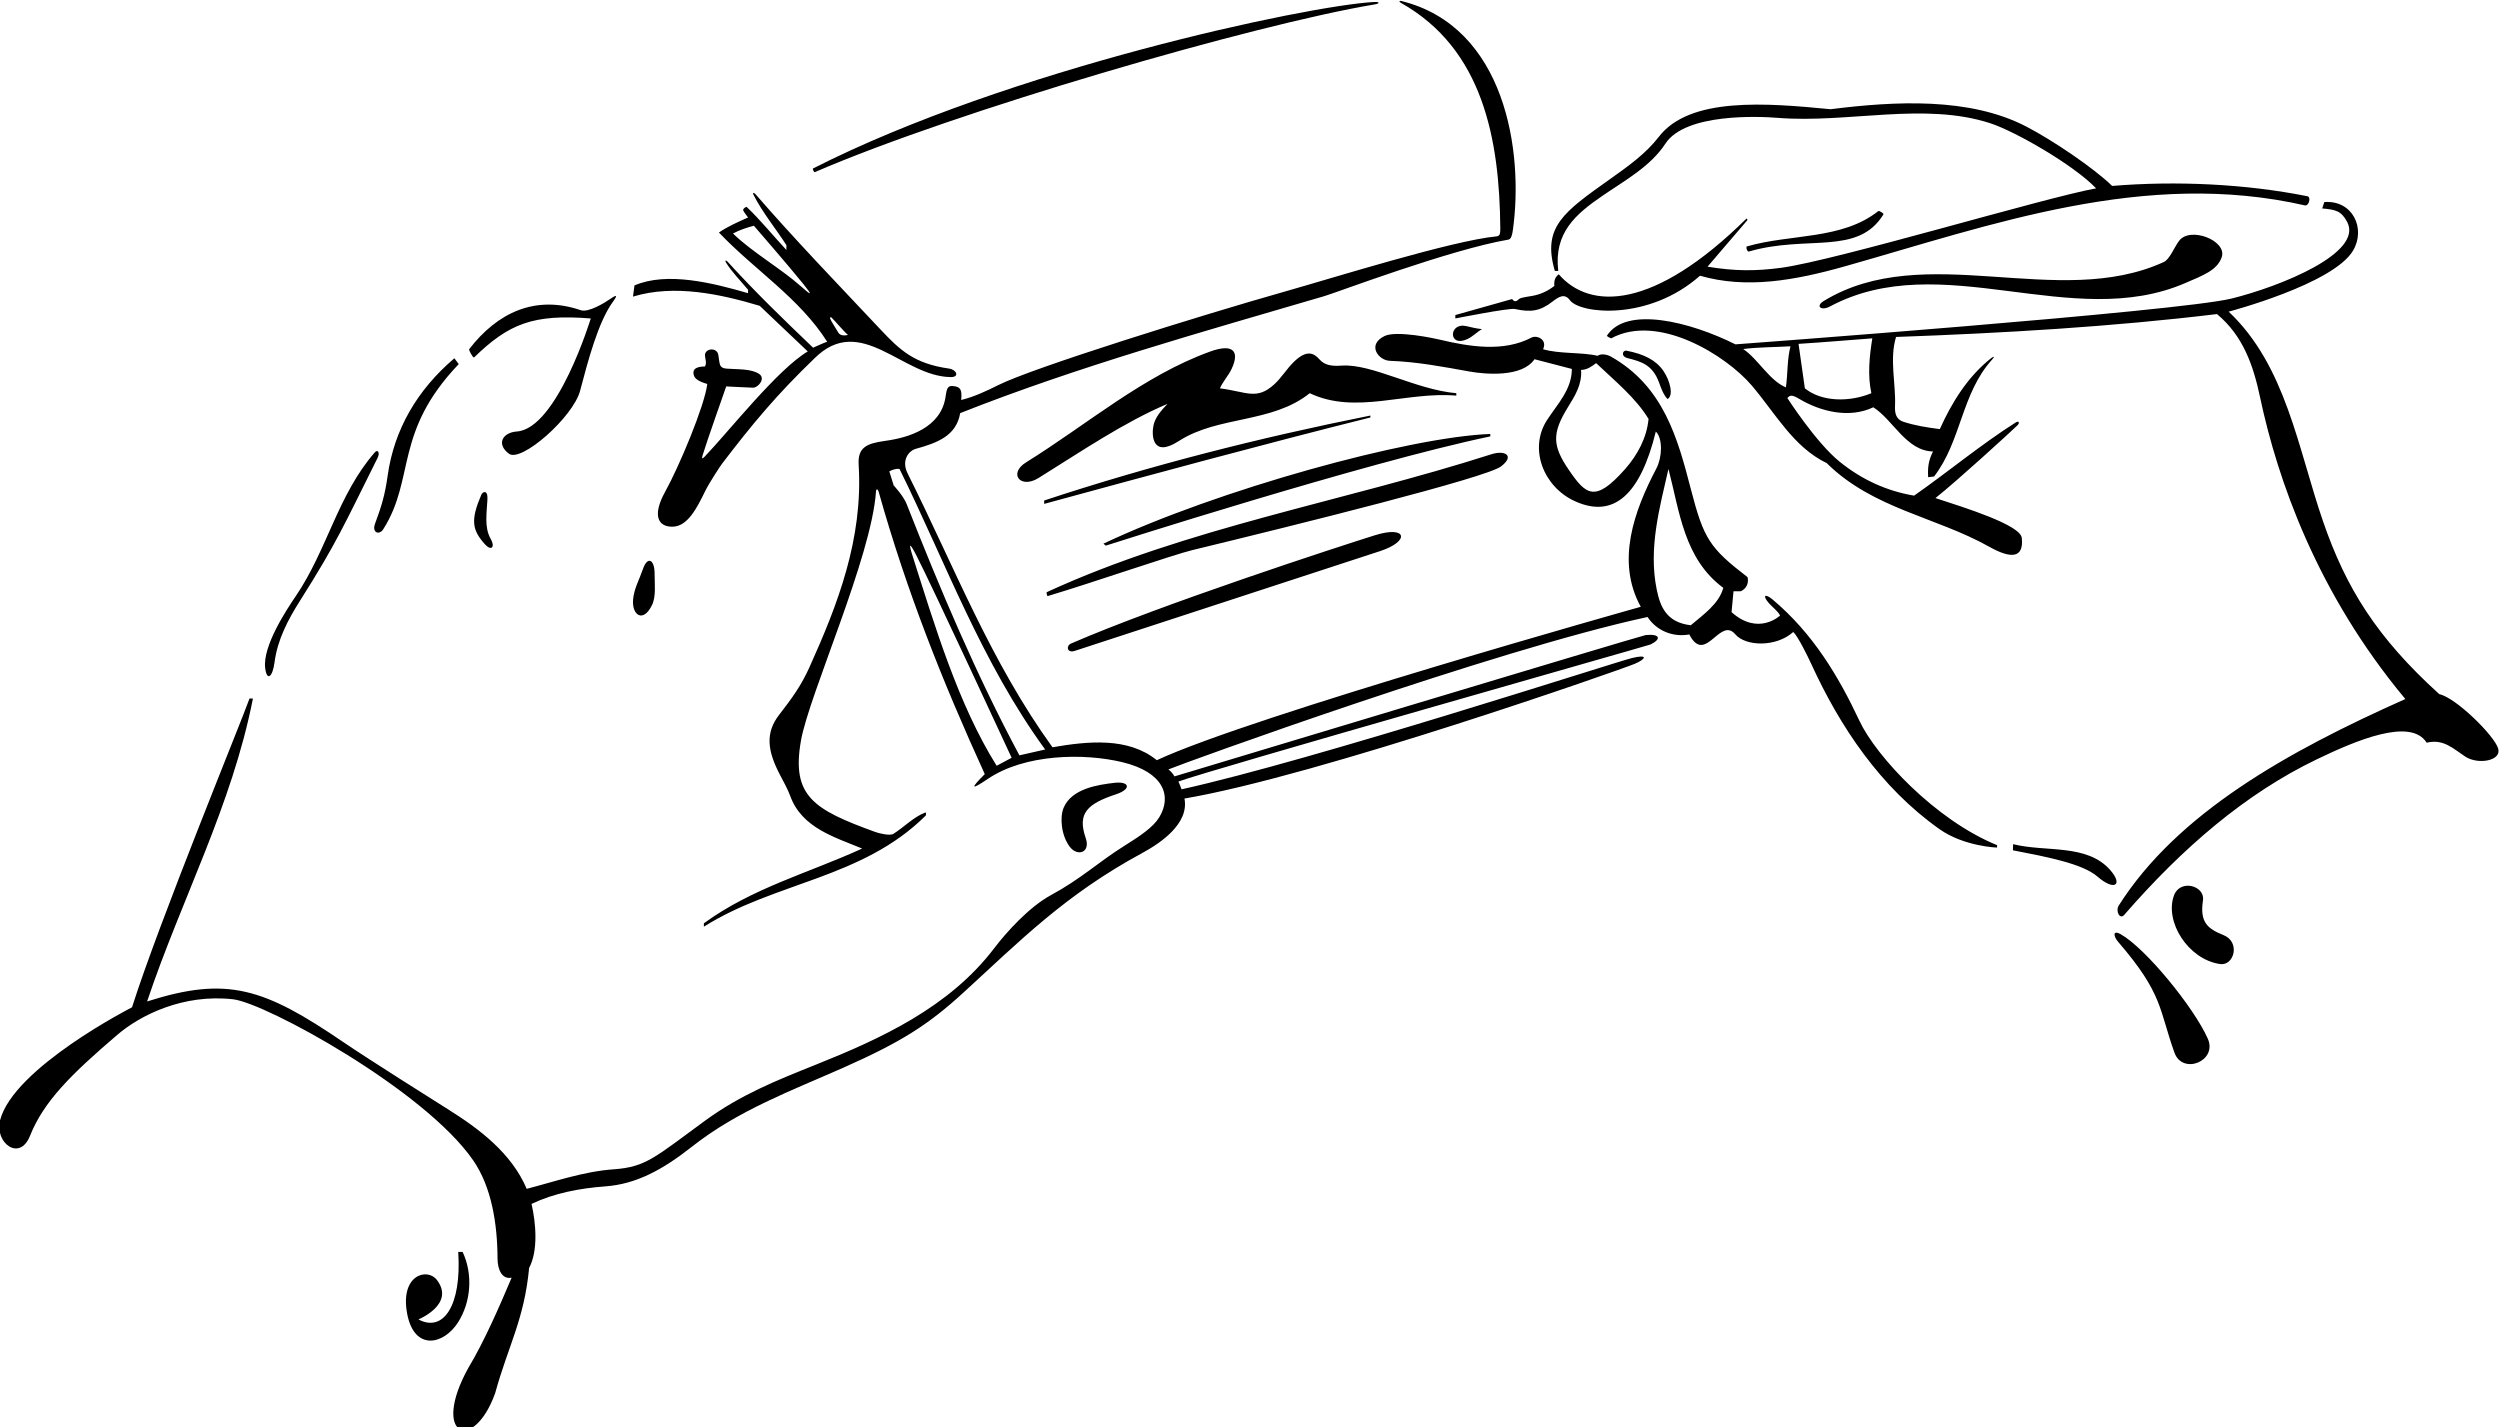 <?xml version="1.0" encoding="UTF-8"?>
<svg xmlns="http://www.w3.org/2000/svg" xmlns:xlink="http://www.w3.org/1999/xlink" width="515pt" height="294pt" viewBox="0 0 515 294" version="1.1">
<g id="surface1">
<path style=" stroke:none;fill-rule:nonzero;fill:rgb(0%,0%,0%);fill-opacity:1;" d="M 383.051 148.504 C 378.766 139.379 373.504 130.504 365.137 123.484 C 363.625 122.219 362.953 122.621 364.41 124.27 C 365.172 125.129 366.238 125.879 366.699 126.801 C 366.699 126.801 362.242 131.059 356.699 126.102 L 357.102 121.801 L 358.602 121.801 C 359.699 121.301 360.301 120.199 360 118.898 C 352.184 112.871 350.977 111.035 348.328 100.809 C 345.605 90.281 342.688 79.551 331.812 73.438 C 330.977 72.965 329.672 72.824 329.102 73.301 C 326.043 72.535 321.133 72.938 317.875 71.938 C 318.812 69.938 316.594 68.961 315.465 69.555 C 309.711 72.566 302.715 71.43 296.496 69.945 C 295.477 69.699 287.66 68.023 285.207 69.227 C 281.527 71.031 283.949 74.246 286.312 74.328 C 292.02 74.535 297.402 75.582 302.742 76.539 C 306.012 77.121 313.586 77.77 316.102 74 L 323.801 76 C 323.801 80.25 320.816 83.246 318.676 86.555 C 314.898 92.395 317.902 100.324 324.512 103.285 C 332.363 106.801 337.871 102.047 341.102 88.898 C 342.594 90.391 342.387 94.266 341.223 96.488 C 336.66 105.18 332.816 115.598 338 125 C 338 125 257.801 147.5 238.301 156.602 C 232.398 151.801 224.062 152.688 216.812 153.938 C 204.027 136.234 196.551 116.66 186.988 97.566 C 185.562 94.723 187.328 92.891 188.5 92.5 C 193.301 91.199 197 89.699 197.801 85.102 C 222.125 75.48 247.602 68.41 272.887 60.98 C 275.336 60.262 298.672 51.422 310.746 49.359 C 311.285 49.27 311.512 48.402 311.648 47.422 C 313.918 31.234 310.129 5.512 288.668 0.203 C 288.219 0.094 288.164 0.352 288.586 0.59 C 305.523 10.094 308.91 28.746 309.062 47.062 C 309.07 48.098 308.98 48.625 308.312 48.688 C 299.184 49.555 274.703 57.223 264.816 60.02 C 247.379 64.957 212.762 75.754 205.637 79.336 C 203.133 80.594 200.621 81.754 198 82.398 C 198.246 80.152 197.738 79.688 196.441 79.543 C 195.277 79.41 195.062 79.82 194.793 81.691 C 193.863 88.176 187.105 90.172 182.375 90.816 C 178.531 91.344 176.66 92.152 176.883 95.746 C 177.824 110.996 172.582 124.504 166.754 137.438 C 165.035 141.242 163.254 143.699 160.48 147.285 C 157.613 151 158.102 154.707 160.656 159.578 C 161.465 161.121 162.285 162.602 162.801 164 C 165.199 170.602 172.102 172.5 177.602 174.801 C 166.699 179.801 155 182.898 145 190.199 L 145 190.898 C 159.551 181.695 177.625 181.012 190.695 168.008 C 190.828 167.871 190.777 167.309 190.621 167.367 C 188.188 168.305 186.266 170.359 184.047 171.77 C 183.309 172.238 181.02 171.645 180.328 171.395 C 167.555 166.762 162.992 163.996 164.996 152.574 C 166.656 143.133 179.559 114.723 180.453 101.242 C 180.496 100.629 180.836 100.711 181.004 101.312 C 186.758 121.754 194.121 140.328 202.863 159.465 C 199.895 162.426 199.922 162.871 203.461 160.473 C 211.109 155.285 223.285 155.102 231.188 157.004 C 239.797 159.078 241.461 164.031 238.785 168.395 C 237.516 170.461 234.746 172.285 231.613 174.246 C 226.234 177.605 222.781 180.992 216.461 184.414 C 212.02 186.824 207.301 192.051 204.852 195.277 C 195.57 207.516 181.465 213.969 167.914 219.383 C 160.074 222.52 152.559 225.52 145.328 230.797 C 134.957 238.371 133.109 240.406 126.438 240.875 C 120.242 241.309 114.164 243.438 108.5 244.902 C 105.379 237.574 98.84 232.613 92.199 228.457 C 89.688 226.887 75.5 217.93 70.902 214.793 C 54.375 203.523 46.867 201.012 30.301 206.301 C 37.301 185.398 47.801 165.898 52.102 143.898 L 51.398 143.898 C 49.898 148.199 32.699 190.102 27.199 207.5 C 27.199 207.5 2.836 219.926 0.016 230.754 C -1.18 235.332 4.016 239.422 6.184 233.973 C 8.996 226.922 14.594 221.355 24.176 213.164 C 28.891 209.133 37.723 204.688 48.016 205.852 C 54.699 206.609 87.43 224.484 97.469 239.02 C 101.25 244.492 102.461 252.031 102.492 259.25 C 102.504 261.688 103.508 263.605 105.398 263.199 C 102.898 269.102 99.801 276.25 96.5 281.75 C 88.672 295.84 97.5 299.5 102 287 C 104.699 277.199 108 271.801 109 261.199 C 110.898 257.602 110.398 252 109.5 248 C 114.16 245.793 119.355 244.789 124.762 244.387 C 131.137 243.91 136.578 240.914 142.531 236.223 C 152.051 228.719 163.062 224.676 173.727 219.945 C 185.656 214.652 191.184 211.141 198.473 204.469 C 210.125 193.812 219.398 184.328 235.281 175.734 C 238.953 173.746 245.012 169.719 244 164.5 C 271.602 159.801 334.09 137.887 336.75 136.75 C 339.215 135.695 339.496 134.73 336.129 135.57 C 332.379 136.504 270.898 156.5 243.398 162.602 C 243.188 162 243.062 161.688 242.75 161 C 248.551 158.801 339.539 132.984 340.008 132.762 C 342.266 131.676 342.039 130.523 339.008 130.824 C 338.203 130.906 241.938 159.938 241.938 159.938 C 241.676 159.438 241.25 158.938 240.699 158.5 C 243.5 157.301 308.199 133.801 339.398 127.102 C 341.301 130 344.699 131.301 348 130.699 C 349.75 134.102 351.426 132.801 353.09 131.41 C 354.543 130.199 355.988 128.918 357.465 130.66 C 359.617 133.195 365.895 133.344 369.398 130.199 C 370.301 130.898 372.512 135.441 373.16 136.859 C 379.012 149.629 387.305 162.148 399.516 170.789 C 404.605 174.395 411.398 174.602 411.398 174.602 L 411.398 174.102 C 398.699 168.945 386.488 155.82 383.051 148.504 Z M 334.73 96.676 C 328.559 103.641 326.684 101.945 323.152 96.758 C 319.781 91.809 319.684 89.27 322.965 83.926 C 324.414 81.57 325.938 79.219 325.699 76.199 C 326.898 76.199 327.898 75.5 328.801 74.801 C 332.699 78.5 337 82 339.602 86.301 C 339.227 90.176 337.363 93.699 334.73 96.676 Z M 205.312 157.75 C 197.383 145.098 192.539 128.805 188.004 114.562 C 187.109 111.758 187.379 111.723 188.727 114.324 C 191.992 120.645 208.398 156.102 208.398 156.102 C 207.625 156.5 206.25 157.25 205.312 157.75 Z M 210 155.602 C 201.051 138.883 193.684 121.418 186.758 103.809 C 186.102 102.141 184.102 100 184.102 100 L 183.199 97.102 C 183.801 96.801 184.5 96.5 185.301 96.602 C 194.898 116.102 202.199 136.398 215.301 154.398 Z M 348.301 128.801 C 343.234 128.215 342 124.898 341.293 121.488 C 339.516 112.91 341.938 104.426 343.699 96.602 C 346 105.398 346.898 115.102 355 121.102 C 354.102 124.398 350.898 126.602 348.301 128.801 Z M 167.48 34.707 C 207.676 14.277 269.223 1.176 283.031 0.41 C 284.246 0.344 284.328 0.723 283.164 0.914 C 258.289 5.07 196.867 22.895 167.852 35.461 C 167.668 35.539 167.352 34.77 167.48 34.707 Z M 312.992 61.547 C 313.273 61.301 315.07 61.051 315.629 60.957 C 317.32 60.668 318.848 59.953 320.199 58.898 C 320.102 57.898 320.301 57.102 321.102 56.5 C 327.504 63.891 340.633 63.938 359.801 45 L 360 45.301 L 351.75 54.938 C 357.27 55.844 361.57 55.891 366.961 55.16 C 378.34 53.613 421.355 40.664 431.801 38.801 C 427.102 33.906 415.133 27.082 410.07 25.414 C 396.438 20.93 380.68 25.438 366.246 24.281 C 362.465 23.977 347.215 23.246 343.074 29.59 C 340.008 34.289 334.711 37.172 330.07 40.359 C 324.664 44.074 320.051 47.914 321 55.812 L 320.301 55.812 C 317.633 46.734 322.156 43.66 331.66 36.898 C 335.312 34.301 338.992 31.723 341.727 28.172 C 348.074 19.926 363.793 21.203 377.102 22.5 C 390.391 20.828 405.695 20.008 417.355 26.039 C 422.789 28.852 431.262 34.559 435.102 38.301 C 448.367 37.211 462.613 37.887 475.316 40.422 C 476.145 40.59 475.629 42.496 474.801 42.309 C 441.824 34.785 410.289 46.309 380.191 54.824 C 369.617 57.816 359.738 59.543 350.199 56.801 C 339.59 66.195 325.477 64.66 323.398 61.84 C 322.309 60.363 321.098 61.125 319.805 62.133 C 317.301 64.074 315.367 64.391 312.07 63.652 C 310.926 63.395 299.801 65.602 299.801 65.602 L 299.801 64.898 L 311.5 61.602 C 312.066 62.418 312.516 61.969 312.992 61.547 Z M 156.5 63 L 166.398 72.398 C 160.203 76.078 150.266 88.719 145.176 94.055 C 144.621 94.637 144.535 94.473 144.75 93.75 C 145.449 91.371 149.602 79.602 149.602 79.602 C 149.602 79.602 153.332 79.801 155.125 79.863 C 156.125 79.898 157.812 78 156.379 77.027 C 154.738 75.922 151.852 76.113 149.688 75.938 C 148.121 75.812 148.293 75.094 147.98 73.129 C 147.711 71.418 145.062 71.75 145.23 73.32 C 145.309 74.059 145.629 74.91 145.199 75.5 C 143.758 75.5 142.484 75.863 142.945 77.355 C 143.242 78.332 144.727 78.801 145.699 79.102 C 145.18 83.527 139.906 96.102 137.023 101.297 C 134.312 106.184 135.547 108.574 138.59 108.496 C 141.68 108.422 143.574 104.621 145.27 101.164 C 146.188 99.293 148.484 95.859 148.727 95.547 C 154.98 87.34 160 81.312 167.801 73.801 C 177.348 64.348 185.895 77.598 195.875 77.68 C 197.723 77.695 197.059 76.145 195.504 75.926 C 188.348 74.914 185.414 72.16 181.41 67.902 C 172.734 58.676 163.641 49.246 155.633 40 C 155.285 39.602 154.996 39.68 155.215 40.113 C 157.051 43.766 159.766 47.012 162 50.5 L 162 51.5 C 159.375 48.68 156.523 45.18 153.812 42.625 C 153.734 42.551 152.957 43.004 153.105 43.352 C 153.242 43.676 153.871 44.504 154.102 44.801 C 152.102 45.699 149.801 46.699 148.102 47.898 C 155.301 55.5 164.699 61.398 170.398 70.398 C 169.562 70.688 168.699 71.102 167.5 71.625 C 161.32 65.727 155.312 59.891 149.895 53.918 C 149.527 53.512 149.281 53.648 149.562 54.102 C 150.805 56.086 152.555 57.828 154.102 59.699 L 154.102 60.398 C 146.898 58.301 137.398 55.898 130.699 58.801 L 130.398 61.102 C 138.898 58.5 148.5 60.602 156.5 63 Z M 164.969 58.965 C 160.949 55.375 154.855 51.883 151 48.102 C 152.301 47.398 153.801 46.898 155.301 46.5 C 155.301 46.5 162.438 54.73 165.547 58.578 C 167.449 60.934 167.199 60.961 164.969 58.965 Z M 171.25 65.375 C 171.98 66.055 173.945 68.422 174.688 69 C 173.496 69.25 172.973 68.965 172.688 68.5 C 172.438 68.098 171.172 66.094 171.012 65.641 C 170.941 65.434 171.094 65.23 171.25 65.375 Z M 514.633 154.23 C 513.887 151.578 505.922 143.719 502.5 143 C 489.555 131.273 483.262 121.078 478.547 107.402 C 473.383 92.426 470.93 75.344 459.102 64.199 C 459.102 64.199 480.625 58.551 484.734 51.617 C 487.398 47.121 484.688 41.188 478.812 41.625 L 478.375 42.938 C 481.168 43.191 482.293 43.441 483.5 45.688 C 486.961 52.113 469.723 59.012 459.746 61.492 C 448.922 64.188 357.5 70.938 357.5 70.938 C 348.172 66.273 334.938 62.938 331 69.199 C 331.188 69.375 331.602 69.602 331.898 69.699 C 341.562 64.453 355.57 73.207 360.852 79.402 C 365.754 85.156 369.445 92.105 376.301 95.398 C 385.812 104.816 398.836 106.477 409.773 112.625 C 414.391 115.219 416.914 114.938 416.492 110.824 C 416.215 108.129 404.766 104.586 398.699 102.602 C 402.898 99.301 414.215 88.961 415.605 87.605 C 416.156 87.07 415.816 86.66 415.281 87 C 408.098 91.547 401.371 97.168 394.301 102.102 C 388.598 101.137 383.512 98.785 378.973 95.117 C 374.098 91.18 368.199 82 368.199 82 C 368.758 81.301 369.266 81.348 370.695 82.199 C 375.047 84.797 381.008 86.254 385.898 83.898 C 390 86.5 392.699 92.898 398.199 93 C 397.25 94.914 397.086 96.336 397.199 98.301 L 398.414 98.164 C 404.055 90.867 404.027 81.051 410.387 74.059 C 410.91 73.484 410.789 73.297 410.176 73.781 C 405.266 77.656 402 83.066 399.602 88.398 C 397.062 88.07 394.523 87.68 392.094 86.887 C 390.492 86.363 390.312 84.996 390.375 83.59 C 390.574 79.113 389.188 73.969 390.586 69.414 C 412.883 68.617 435.199 67.301 456.699 64.699 C 462.125 69.207 464.207 75.387 465.562 81.785 C 469.141 98.695 477.258 122.133 495.5 144 C 471.078 154.879 448.531 167.547 436.473 186.523 C 435.746 187.672 436.676 189.52 437.594 188.465 C 449.496 174.766 462.477 163.523 477.32 156.391 C 485.223 152.594 496.598 147.715 499.898 153 C 503.344 152.141 505.379 154.242 507.859 155.867 C 510.469 157.574 515.34 156.742 514.633 154.23 Z M 367.898 79.801 C 364.5 78.398 362.199 74 359.102 71.898 C 362.301 71.5 365.531 71.535 368.836 71.336 C 368.133 74.133 368.301 76.801 367.898 79.801 Z M 385.5 81 C 381.199 82.801 375.398 82.898 371.801 80 L 370.5 70.836 C 375.836 70.5 380.301 70.102 385.699 69.699 C 385.102 73.398 384.699 77.301 385.5 81 Z M 359.863 50.766 C 368.824 48.141 379.383 49.465 386.945 43.473 C 387.098 43.352 388.113 43.973 387.992 44.16 C 382.695 52.762 372.344 48.305 360.277 51.812 C 359.902 51.922 359.605 50.84 359.863 50.766 Z M 457.684 52.949 C 456.766 55.719 453.629 56.797 450.297 58.254 C 426.902 68.477 399.941 50.871 376.98 63.129 C 375.156 64.102 373.91 63.086 375.723 61.984 C 396.535 49.336 423.945 63.941 445.734 53.98 C 446.945 53.43 447.809 51.094 448.863 49.648 C 451.129 46.543 458.805 49.57 457.684 52.949 Z M 96.645 71.941 C 102.426 64.43 110.23 60.691 119.645 63.902 C 121.211 64.438 124.547 62.395 125.836 61.5 C 127.273 60.496 127.078 61.055 126.309 62.102 C 123.227 66.277 121.129 74.348 119.5 80.5 C 118.062 85.941 107.375 95.336 104.855 93.473 C 102.199 91.512 103.477 89.105 106.48 88.887 C 114.789 88.281 121.699 65.602 121.699 65.602 C 109.836 64.664 104.836 66.664 97.652 73.641 C 97.434 73.766 96.531 72.094 96.645 71.941 Z M 302.062 67.18 C 303.094 67.414 304.125 67.688 305.301 67.801 C 304.363 68.301 303.387 69.348 302.246 69.867 C 298.289 71.672 298.414 66.344 302.062 67.18 Z M 300 81 L 300 81.5 C 289.602 80.602 279.301 85.5 269.801 81 C 262.035 87.25 250.953 85.609 242.84 90.852 C 237.289 94.434 237.234 89.574 237.602 87.715 C 237.949 85.957 239.227 84.551 240.5 83.199 C 231.48 87.023 222.652 93.059 213.922 98.477 C 210.207 100.781 207.648 97.559 211.383 95.238 C 223.906 87.465 235.574 77.363 249.305 72.414 C 253.898 70.758 255.465 72.219 253.73 75.961 C 253.07 77.383 251.898 78.602 251.301 80 C 256.812 80.688 258.855 82.52 262.527 79.148 C 263.926 77.863 265.082 75.988 266.445 74.633 C 269.164 71.934 270.66 72.715 271.828 74.051 C 272.996 75.391 274.688 75.43 276.445 75.312 C 282.641 74.914 291.656 80.266 300 81 Z M 335.285 73.777 C 333.82 73.406 334.246 72.078 335.086 72.246 C 338.617 72.945 341.102 74.141 342.664 76.414 C 344.051 78.434 344.809 81.547 343.5 82.199 C 342.621 81.234 342.195 79.973 341.746 78.754 C 340.41 75.152 338.137 74.496 335.285 73.777 Z M 77.262 107.867 C 78.629 104.219 79.316 101.852 79.859 97.98 C 81.184 88.535 85.898 80.363 93.602 73.801 L 94.5 75 C 81.086 89.062 85.602 98.516 78.957 109.016 C 78.125 110.324 76.559 109.738 77.262 107.867 Z M 282.301 86 C 260.312 91.5 237.102 97.801 215.102 103.801 L 215.102 103.102 C 236.898 95.898 259.301 90.199 282.301 85.602 Z M 227.301 112 C 250.812 100.875 290.277 90.004 307 89.398 L 307 89.898 C 281.062 95.312 227.801 112.398 227.801 112.398 Z M 54.629 137.629 C 54.062 133.113 59 125.641 60.938 122.789 C 67.402 113.273 69.617 101.883 77.203 93.195 C 77.828 92.48 78.312 93.266 77.789 94.312 C 70.883 108.145 69.406 111.746 61.848 123.676 C 59.332 127.648 57.156 131.754 56.547 136.484 C 56.16 139.461 54.98 140.426 54.629 137.629 Z M 309.184 96.102 C 306.078 98.43 267.773 107.953 245.629 113.32 C 241.715 114.266 225.258 119.961 215.801 122.801 C 215.625 122.562 215.602 122.301 215.602 122 C 244.531 108.672 276.773 103.336 307.234 93.574 C 310.094 92.66 312.09 93.922 309.184 96.102 Z M 100.414 102.844 C 100.281 105.621 99.719 108.633 101.082 111.004 C 102.066 112.719 101.203 113.578 99.898 112.125 C 97.238 109.164 96.914 107.148 99.148 101.922 C 99.414 101.293 100.512 100.785 100.414 102.844 Z M 284.281 113.535 C 278.84 115.312 221.941 133.902 221.441 134.07 C 219.777 134.633 219.574 133.027 220.621 132.574 C 239.172 124.504 276.238 112.449 283.234 110.262 C 289.91 108.172 290.496 111.508 284.281 113.535 Z M 130.414 123.52 C 130.609 121.246 131.719 119.355 132.434 117.258 C 133.391 114.453 134.855 115.266 134.848 118.164 C 134.84 120.285 135.18 122.852 134.32 124.633 C 132.496 128.391 130.141 126.738 130.414 123.52 Z M 223.645 172.598 C 224.715 175.672 221.973 176.473 220.43 174.508 C 218.605 172.18 218.277 168.371 219.109 166.395 C 220.781 162.43 226.227 161.645 229.633 161.258 C 232.652 160.918 233.18 162.535 229.879 163.633 C 224.066 165.562 221.875 167.496 223.645 172.598 Z M 432.074 180.574 C 429.016 177.91 421.539 176.488 414.664 175.164 L 414.699 173.898 C 421.469 175.594 429.922 173.746 434.73 179.258 C 437.418 182.34 435.559 183.609 432.074 180.574 Z M 457.344 198.594 C 450.77 197.656 445.84 189.863 447.848 184.445 C 449.117 181.016 454.273 182.465 453.812 185.473 C 453.109 190.031 454.801 191.328 458.074 192.648 C 461.566 194.059 460.227 199.008 457.344 198.594 Z M 454.797 213.945 C 456.871 218.602 449.605 221.492 447.941 216.855 C 444.734 207.922 445.629 204.793 436.395 194.09 C 435.25 192.766 435.262 191.543 436.848 192.438 C 442.043 195.367 451.938 207.527 454.797 213.945 Z M 94.375 272.375 C 91.352 277.133 85.316 278.293 83.875 270.625 C 82.367 262.605 88.02 261.094 89.992 263.66 C 93.844 268.676 86.199 271.801 86.199 271.801 C 91.246 274.52 95.125 269.125 94.398 257.898 L 95.301 257.898 C 97.469 262.504 97.02 268.211 94.375 272.375 "/>
</g>
</svg>
